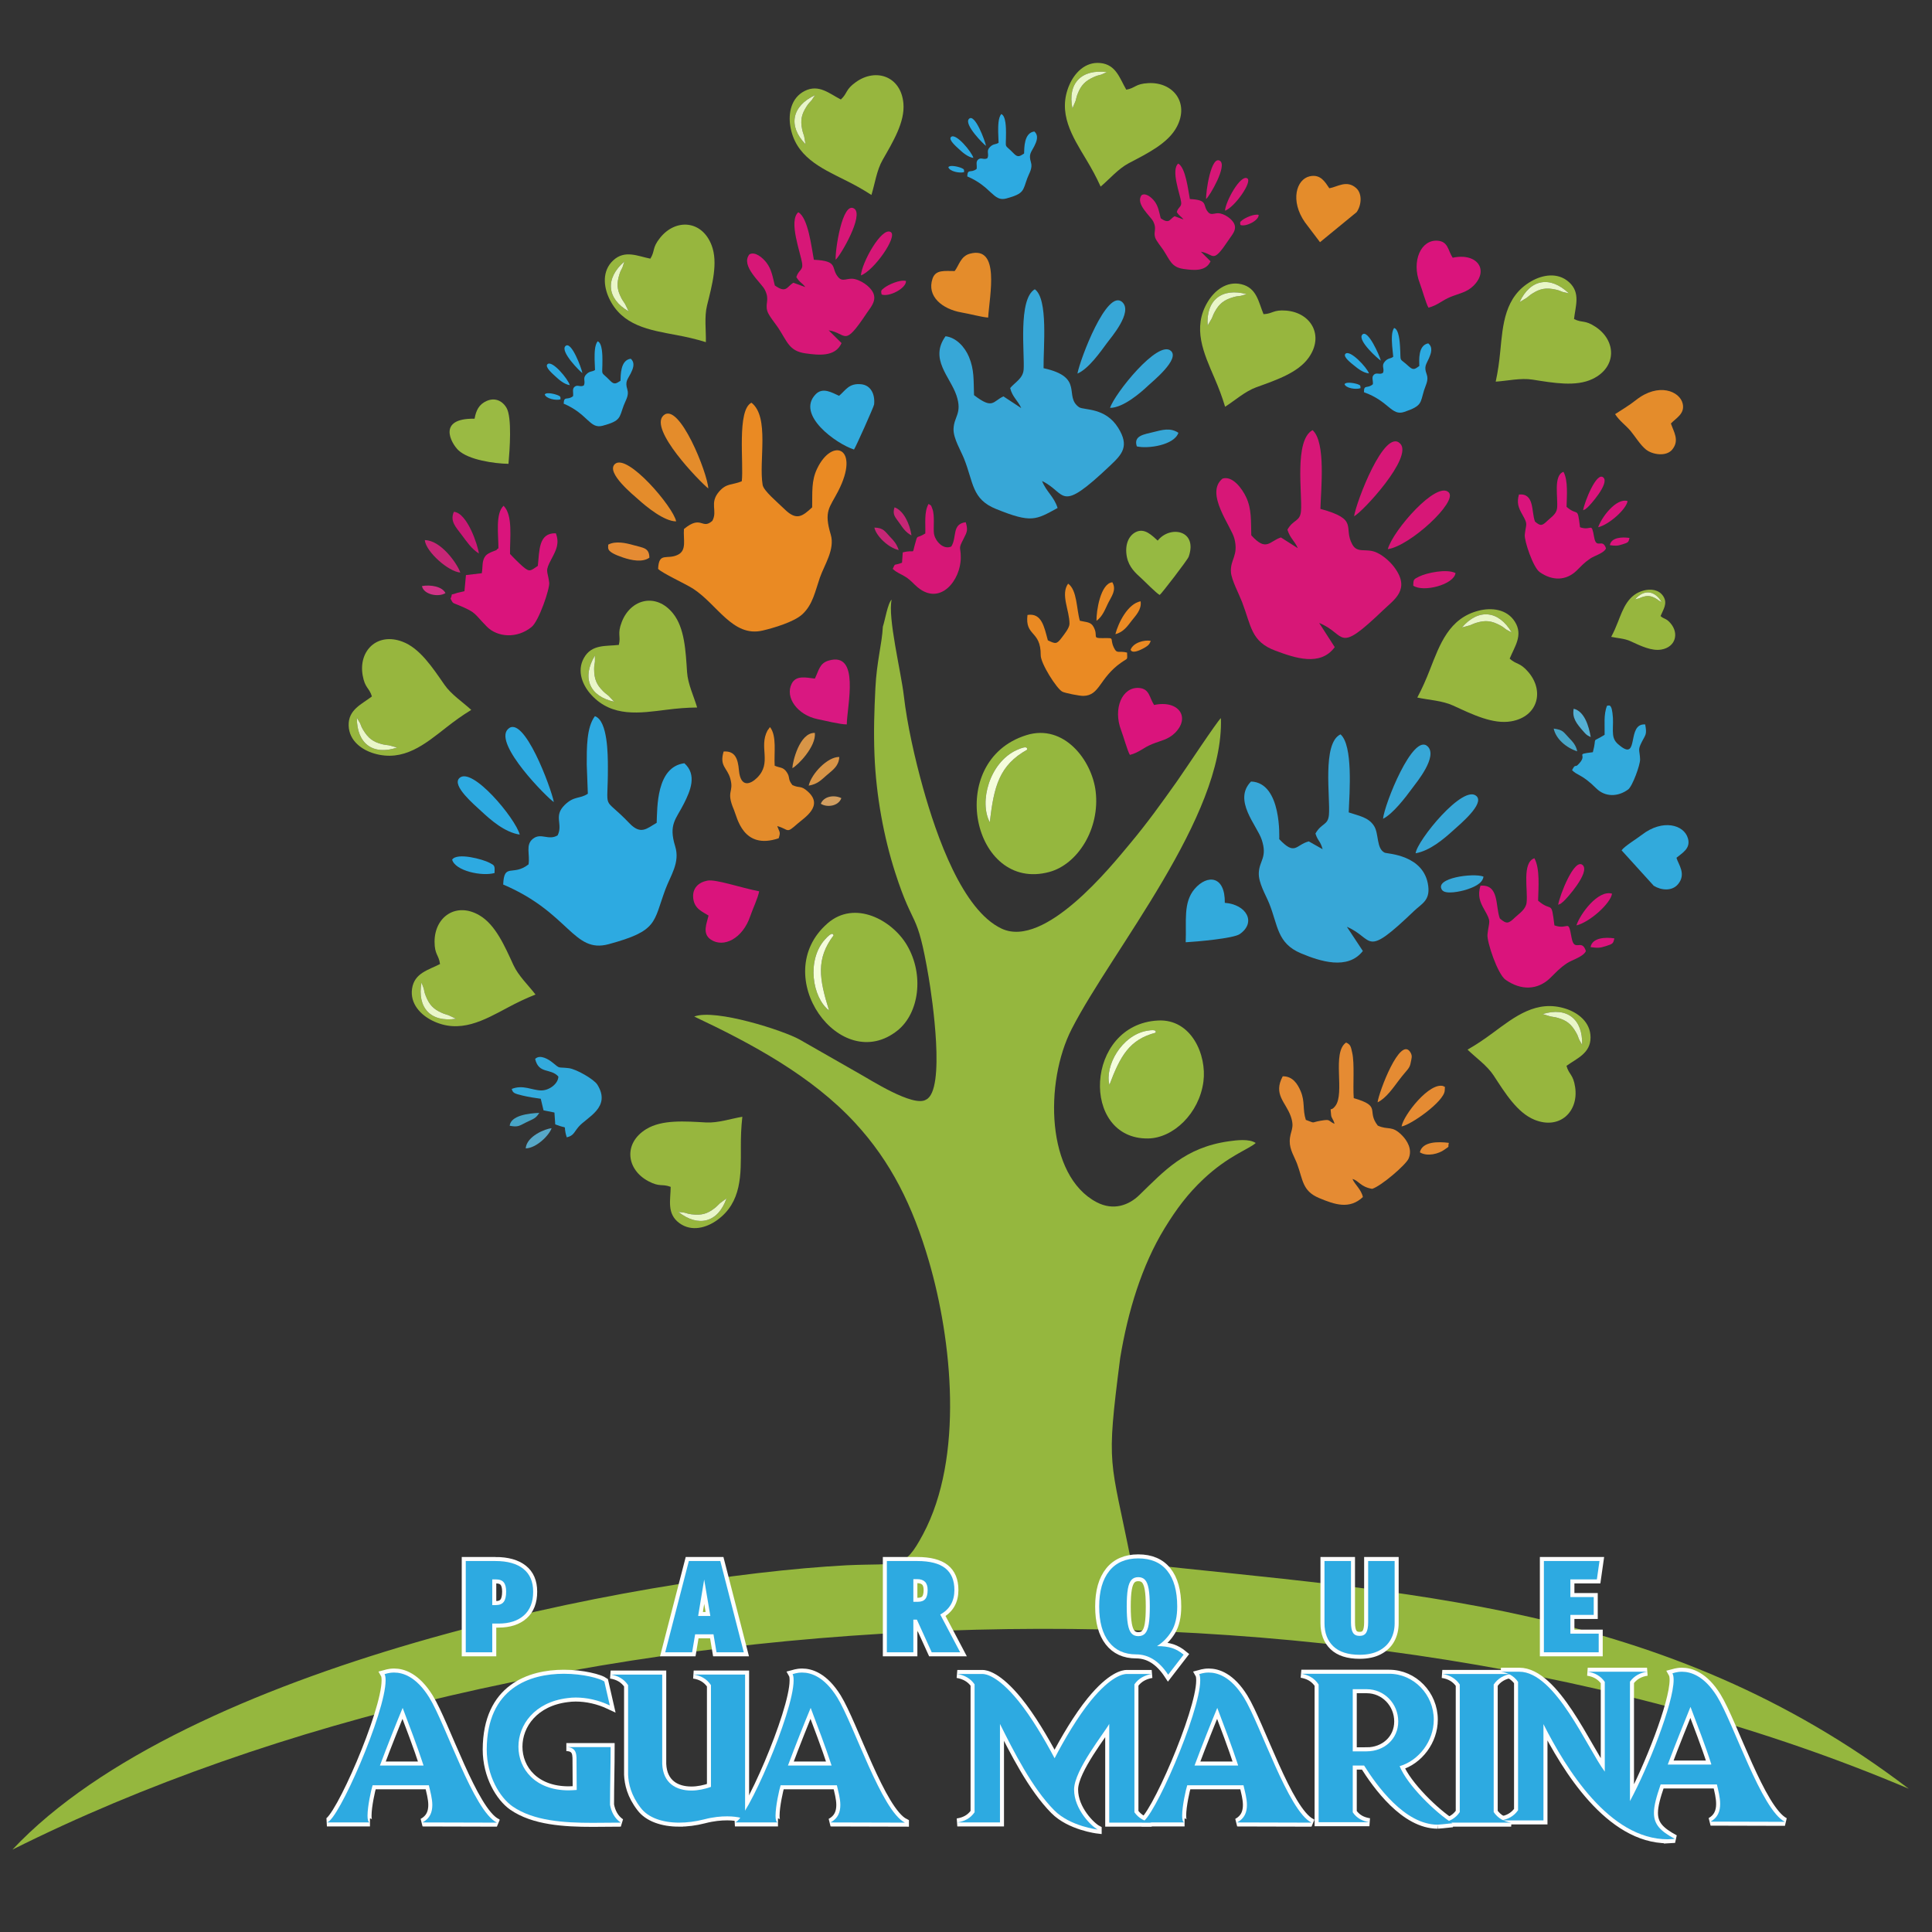 <?xml version="1.0" encoding="UTF-8"?>
<!DOCTYPE svg PUBLIC "-//W3C//DTD SVG 1.1//EN" "http://www.w3.org/Graphics/SVG/1.1/DTD/svg11.dtd">
<!-- Creator: CorelDRAW 2018 (64-Bit) -->
<svg xmlns="http://www.w3.org/2000/svg" xml:space="preserve" width="960px" height="960px" version="1.1" style="shape-rendering:geometricPrecision; text-rendering:geometricPrecision; image-rendering:optimizeQuality; fill-rule:evenodd; clip-rule:evenodd"
viewBox="0 0 960 960"
 xmlns:xlink="http://www.w3.org/1999/xlink">
 <rect x="0" y="0" width="960" height="960" fill="#333333" stroke="none"/>
 <defs>
  <style type="text/css">
   <![CDATA[
    .str0 {stroke:#FEFEFE;stroke-width:4;stroke-miterlimit:2.613}
    .fil23 {fill:none;fill-rule:nonzero}
    .fil1 {fill:#2DAAE1}
    .fil5 {fill:#32AADC}
    .fil12 {fill:#37A7D7}
    .fil20 {fill:#47A5C7}
    .fil18 {fill:#55B0D4}
    .fil19 {fill:#57A8C8}
    .fil0 {fill:#95B73E}
    .fil9 {fill:#96B942}
    .fil16 {fill:#97B63E}
    .fil7 {fill:#9ABA43}
    .fil13 {fill:#C72676}
    .fil14 {fill:#CA1876}
    .fil21 {fill:#D13386}
    .fil22 {fill:#D29E60}
    .fil6 {fill:#D71777}
    .fil15 {fill:#D89547}
    .fil8 {fill:#D91881}
    .fil3 {fill:#DA147C}
    .fil4 {fill:#E48C2B}
    .fil11 {fill:#E58B33}
    .fil17 {fill:#E9F6C8}
    .fil2 {fill:#EA8A23}
    .fil10 {fill:#F4FDDB}
    .fil24 {fill:#2DAAE1;fill-rule:nonzero}
   ]]>
  </style>
 </defs>
 <g id="Layer_x0020_1">
  <g id="_2688899264224">
   <g>
    <path class="fil0" d="M438.689 311.374c-0.446,8.759 -3.044,17.068 -3.715,30.603 -0.563,11.371 -0.911,21.515 -0.438,33.318 0.815,20.279 4.656,40.785 10.269,58.244 9.356,29.11 10.747,17.375 16.626,51.946 1.665,9.787 8.619,56.271 -1.299,60.926 -6.27,4 -28.328,-10.296 -32.913,-12.787l-29.832 -17.042c-7.751,-4.428 -41.981,-15.495 -52.425,-11.471 28.515,13.452 58.444,29.533 80.004,52.924 17.689,19.192 28.58,41.039 36.659,68.812 11.319,38.914 17.547,97.229 -3.027,135.622 -9.525,17.774 -11.318,14.073 -37.922,15.304 -104.627,5.629 -328.341,49.569 -414.488,141.282 260.28,-130.257 660.759,-149.729 942.247,-30.254 -121.653,-92.701 -251.062,-97.303 -386.252,-112.277 -10.556,-53.195 -12.718,-46.126 -5.566,-101.762 3.808,-23.107 10.733,-45.968 22.114,-64.523 5.901,-9.62 11.458,-17.019 19.19,-24.308 12.394,-11.686 22.57,-14.843 26.039,-17.987 -3.242,-2.2 -9.585,-1.387 -13.347,-0.857 -21.84,3.085 -32.107,14.744 -44.563,26.792 -5.066,4.899 -12.688,7.913 -21.146,3.478 -25.107,-13.162 -26.009,-59.503 -12.351,-86.13 20.163,-39.308 75.777,-105.454 74.108,-154.397 -1.511,1.013 -18.304,26.445 -21.949,31.571 -7.845,11.03 -14.417,20.271 -23.48,31.106 -8.763,10.475 -41.995,52.115 -63.588,41.892 -19.389,-9.18 -32.2,-45.57 -39.072,-70.191 -3.936,-14.102 -7.812,-31.107 -9.475,-45.598 -1.333,-11.614 -8.091,-38.85 -6.035,-47.655 -1.899,1.587 -3.351,10.41 -4.373,13.419z"/>
    <path class="fil1" d="M291.547 379.919l0.547 14.477c-3.973,2.7 -6.826,0.936 -11.576,5.661 -5.608,5.577 -0.639,9.379 -3.441,15.037 -4.593,2.727 -8.239,-1.476 -12.24,1.669 -3.873,3.045 -1.404,7.698 -2.208,12.74 -7.804,6.143 -12.158,-1.044 -12.597,10.02 32.941,14.014 34.788,34.417 52.43,29.63 24.57,-6.667 22.038,-10.692 28.168,-27.233 2.556,-6.897 7.363,-13.326 4.867,-21.38 -3.418,-11.022 0.448,-13.465 4.394,-21.344 3.035,-6.059 6.648,-14.145 0.169,-19.946 -14.013,1.8 -13.445,22.191 -13.762,29.605 -4.831,2.742 -7.803,6.208 -13.538,0.219 -14.017,-14.641 -10.584,-4.375 -10.71,-28.227 -0.028,-5.349 0.016,-22.787 -6.449,-24.98 -4.207,5.558 -4.054,15.98 -4.054,24.052zm-16.351 18.616c-1.195,-6.558 -15.069,-44.382 -22.902,-36.146 -7.011,7.37 19.804,34.222 22.902,36.146zm-16.942 16.17c-2.083,-8.008 -23.824,-34.208 -30.037,-28.037 -3.749,3.723 7.279,13.018 10.908,16.394 4.537,4.221 11.596,10.529 19.129,11.643zm-33.585 12.452c1.509,5.574 14.744,8.408 21.074,6.642 0.162,-3.834 0.042,-3.729 -2.573,-5.119 -3.13,-1.665 -16.029,-5.239 -18.501,-1.523z"/>
    <path class="fil1" d="M295.452 178.501l0.202 5.361c-1.471,0.999 -2.527,0.347 -4.286,2.096 -2.077,2.065 -0.237,3.473 -1.274,5.568 -1.701,1.009 -3.051,-0.547 -4.533,0.618 -1.434,1.127 -0.519,2.85 -0.817,4.717 -2.89,2.274 -4.502,-0.387 -4.664,3.71 12.197,5.189 12.881,12.744 19.413,10.971 9.098,-2.468 8.16,-3.959 10.43,-10.083 0.946,-2.554 2.726,-4.935 1.802,-7.917 -1.266,-4.081 0.166,-4.986 1.627,-7.903 1.124,-2.243 2.462,-5.238 0.063,-7.386 -5.189,0.667 -4.978,8.217 -5.096,10.962 -1.789,1.016 -2.889,2.299 -5.013,0.082 -5.19,-5.421 -3.919,-1.62 -3.965,-10.452 -0.011,-1.981 0.005,-8.438 -2.388,-9.249 -1.558,2.057 -1.501,5.917 -1.501,8.905zm-6.055 6.894c-0.442,-2.429 -5.579,-16.434 -8.48,-13.385 -2.596,2.729 7.333,12.672 8.48,13.385zm-6.273 5.987c-0.771,-2.965 -8.821,-12.667 -11.122,-10.382 -1.388,1.379 2.695,4.82 4.039,6.07 1.68,1.564 4.294,3.899 7.083,4.312zm-12.436 4.61c0.559,2.064 5.46,3.114 7.803,2.46 0.06,-1.42 0.016,-1.381 -0.952,-1.896 -1.159,-0.616 -5.935,-1.94 -6.851,-0.564z"/>
    <path class="fil1" d="M495.991 65.583l0.203 5.361c-1.472,0.999 -2.528,0.347 -4.287,2.096 -2.076,2.065 -0.236,3.473 -1.274,5.568 -1.701,1.009 -3.051,-0.547 -4.532,0.618 -1.434,1.127 -0.52,2.85 -0.818,4.717 -2.889,2.274 -4.501,-0.387 -4.664,3.71 12.197,5.189 12.881,12.744 19.413,10.972 9.098,-2.469 8.161,-3.96 10.43,-10.084 0.947,-2.554 2.727,-4.935 1.802,-7.916 -1.265,-4.082 0.166,-4.986 1.627,-7.904 1.124,-2.243 2.462,-5.238 0.063,-7.385 -5.189,0.666 -4.978,8.216 -5.095,10.961 -1.79,1.016 -2.89,2.299 -5.013,0.082 -5.19,-5.421 -3.919,-1.62 -3.966,-10.452 -0.01,-1.981 0.006,-8.438 -2.388,-9.249 -1.558,2.057 -1.501,5.917 -1.501,8.905zm-6.055 6.894c-0.442,-2.429 -5.579,-16.434 -8.479,-13.384 -2.596,2.728 7.332,12.671 8.479,13.384zm-6.273 5.987c-0.771,-2.965 -8.821,-12.667 -11.122,-10.381 -1.387,1.378 2.696,4.82 4.04,6.069 1.679,1.564 4.293,3.899 7.082,4.312zm-12.435 4.61c0.559,2.064 5.459,3.114 7.803,2.46 0.06,-1.42 0.015,-1.381 -0.953,-1.896 -1.159,-0.616 -5.935,-1.94 -6.85,-0.564z"/>
    <path class="fil1" d="M691.759 171.944l0.525 5.338c-1.408,1.086 -2.502,0.498 -4.153,2.351 -1.948,2.186 -0.026,3.48 -0.935,5.634 -1.637,1.111 -3.078,-0.362 -4.487,0.89 -1.364,1.212 -0.347,2.877 -0.532,4.758 -2.747,2.445 -4.517,-0.115 -4.432,3.985 12.488,4.444 13.626,11.944 20.04,9.781 8.932,-3.013 7.906,-4.444 9.802,-10.694 0.791,-2.606 2.424,-5.09 1.322,-8.011 -1.509,-3.998 -0.135,-4.987 1.147,-7.987 0.987,-2.307 2.142,-5.376 -0.382,-7.376 -5.139,0.978 -4.474,8.502 -4.425,11.249 -1.725,1.122 -2.746,2.469 -4.999,0.383 -5.508,-5.098 -4.01,-1.381 -4.589,-10.193 -0.13,-1.977 -0.503,-8.423 -2.941,-9.089 -1.431,2.148 -1.142,5.997 -0.961,8.981zm-5.628 7.245c-0.588,-2.397 -6.561,-16.068 -9.272,-12.848 -2.426,2.88 8.084,12.206 9.272,12.848zm-5.901 6.354c-0.949,-2.913 -9.569,-12.111 -11.728,-9.691 -1.302,1.459 2.981,4.648 4.398,5.815 1.771,1.459 4.521,3.633 7.33,3.876zm-12.135 5.353c0.682,2.026 5.637,2.778 7.937,1.984 -0.026,-1.421 -0.068,-1.379 -1.065,-1.835 -1.194,-0.545 -6.041,-1.578 -6.872,-0.149z"/>
    <path class="fil2" d="M368.588 239.133c-4.7,1.993 -7.583,0.791 -11.326,5.195 -4.906,5.769 -0.546,9.471 -3.308,14.482 -5.24,4.628 -5.294,-3.209 -14.103,4.055 -0.413,5.205 1.529,10.542 -3.002,12.786 -5.447,2.695 -9.448,-1.636 -9.837,7.015 1.945,2.1 13.626,7.457 17.232,9.76 12.194,7.788 19.814,24.356 34.657,20.9 5.336,-1.242 15.681,-4.26 19.823,-8.131 5.173,-4.837 6.291,-11.28 8.657,-18.129 2.173,-6.285 7.607,-14.116 5.414,-21.43 -3.525,-11.756 -0.582,-13.298 3.644,-21.492 11.227,-21.768 -2.848,-27.059 -10.408,-11.293 -2.935,6.119 -2.322,11.668 -2.47,19.25 -4.866,4.504 -7.749,6.717 -13.582,1.043 -3.949,-3.843 -10.524,-9.245 -11.026,-12.2 -2.016,-11.87 3.571,-33.693 -5.549,-40.836 -7.348,3.608 -3.769,30.272 -4.816,39.025z"/>
    <path class="fil3" d="M247.664 272.477c-0.186,0.165 -0.506,0.121 -0.608,0.428 -0.301,0.899 -4.129,1.204 -5.897,3.45 -1.776,2.256 -1.21,5.352 -1.749,8.474l-7.883 0.932 -0.746 8.013c-0.809,0.235 -3.395,0.735 -3.693,0.851 -4.058,1.565 -1.722,-0.543 -3.209,2.86 1.362,2.63 0.868,1.888 4.44,3.413 8.556,3.649 6.892,3.653 13.587,10.463 5.244,5.335 15.048,6.104 22.29,0.136 3.566,-2.939 9.06,-18.994 8.697,-21.991 -0.748,-6.16 -2.334,-5.285 1.124,-11.747 2.535,-4.738 4.006,-7.838 2.179,-12.771 -8.631,-0.266 -8.12,8.476 -8.95,16.203 -3.579,2.348 -3.951,3.347 -7.46,0.315 -1.643,-1.421 -4.543,-4.273 -6.36,-6.25 -0.121,-7.607 1.556,-19.263 -3.209,-23.936 -4.148,3.796 -2.522,14.685 -2.553,21.157z"/>
    <path class="fil4" d="M359.566 373.422c-2.189,7.371 1.753,7.93 3.294,13.396 2.008,7.121 -2.317,5.961 1.833,15.589 1.604,3.717 4.461,20.134 22.237,14.121 1.066,-3.288 0.379,-2.897 -0.723,-6.057 6.069,1.704 4.212,4.03 10.083,-1.181 3.337,-2.961 13.031,-8.731 5.244,-15.869 -3.724,-3.414 -3.977,-1.547 -7.786,-3.313 -2.527,-3.152 -0.951,-3.672 -2.818,-6.423 -1.835,-2.702 -3.38,-2.011 -5.999,-3.224 -0.395,-6.45 1.138,-14.602 -2.264,-19.117 -0.165,0.154 -0.399,0.187 -0.457,0.5l-0.826 1.099c-4.505,8.383 2.339,16.02 -5.154,23.494 -3.293,3.286 -8.258,5.198 -9.058,-3.714 -0.509,-5.689 -1.861,-9.695 -7.606,-9.301z"/>
    <path class="fil5" d="M265.906 526.179c1.844,7.692 7.685,4.425 11.549,8.763 -0.108,3.687 -4.679,6.957 -8.576,6.889 -4.585,-0.079 -8.976,-2.989 -14.603,-0.749 0.57,1.914 0.973,2.253 5.473,3.315 3.027,0.715 5.691,1.12 8.949,1.567l1.378 5.753 5.421 1.093 0.399 5.888c7.403,2.905 3.371,-0.873 5.728,6.445 3.508,-0.864 3.503,-2.486 5.907,-5.281 4.095,-4.762 16.349,-9.584 9.285,-20.913 -1.653,-2.65 -10.432,-7.735 -14.192,-8.185 -5.898,-0.705 -3.973,0.548 -8.118,-2.821 -1.773,-1.441 -6.129,-4.251 -8.6,-1.764z"/>
    <path class="fil6" d="M459.775 265.068c-4.713,2.971 -3.614,-0.083 -5.192,5.542 -1.497,5.342 0.547,2.242 -6.011,3.865l-0.362 5.132c-4.215,1.668 -3.149,-0.141 -4.624,3.059 2.285,2.12 4.054,2.482 6.389,3.987 2.857,1.842 3.562,3.141 5.98,5.158 11.245,9.38 21.409,-3.468 21.45,-14.687 0.022,-5.936 -1.483,-3.846 1.437,-9.507 1.807,-3.504 2.118,-4.267 1.035,-8.14 -7.062,0.946 -4.234,7.329 -7.176,12.074 -4.054,1.842 -8.114,-2.833 -8.628,-6.475 -0.37,-2.616 0.466,-8.999 -0.743,-12.103 -0.937,-2.405 -0.314,-1.428 -1.933,-2.569 -2.288,3.979 -1.447,9.718 -1.622,14.664z"/>
    <path class="fil5" d="M797.33 365.1c-7.037,4.493 -3.561,0.057 -5.845,8.666 -9.997,1.235 -1.45,0.667 -7.646,6.442 -1.077,1.004 -1.108,-0.706 -2.682,2.49 2.727,2.816 4.759,1.84 12.054,9.073 4.391,4.354 10.778,4.217 15.796,0.522 2.157,-1.588 6.03,-12.309 5.943,-14.949 -0.167,-4.964 -1.376,-4.354 0.955,-8.885 1.788,-3.479 2.512,-3.489 1.581,-8.486 -9.307,-0.705 -2.919,18.209 -12.385,10.694 -1.586,-1.26 -3.207,-2.524 -3.575,-5.581 -0.282,-2.324 0.095,-5.796 -0.073,-8.394 -0.507,-7.876 -2.114,-5.848 -2.911,-6.054 -1.795,4.404 -1.096,9.749 -1.212,14.462z"/>
    <path class="fil7" d="M235.814 208.059c-18.904,-0.337 -11.504,12.352 -8.094,15.613 5.136,4.91 18.052,6.695 24.944,6.801 0.58,-6.722 1.854,-23.153 -1.022,-27.899 -2.246,-3.705 -5.959,-5.041 -9.799,-3.354 -3.807,1.671 -5.294,4.679 -6.029,8.839z"/>
    <path class="fil8" d="M404.897 337.191c-4.486,-0.537 -9.364,-1.752 -11.512,2.536 -3.477,6.939 3.032,15.555 12.773,17.587 3.936,0.821 11.379,2.656 14.599,2.646 0.169,-9.369 6.759,-36.384 -9.042,-31.712 -4.509,1.334 -4.767,4.798 -6.818,8.943z"/>
    <path class="fil4" d="M474.364 134.682c-4.955,0.012 -9.433,-0.796 -10.983,3.738 -3.022,8.845 4.844,15.197 14.437,16.848 4.415,0.76 9.631,2.249 13.187,2.541 0.724,-11.233 6.037,-35.782 -9.055,-31.753 -4.653,1.241 -5.464,5.961 -7.586,8.626z"/>
    <path class="fil3" d="M352.078 454.944c-0.867,3.824 -3.333,8.921 1.113,11.922 6.317,4.261 15.821,-0.405 19.616,-11.661 1.229,-3.643 3.777,-8.846 4.417,-12.321 -9.292,-1.791 -21.525,-6.115 -25.757,-5.303 -4.374,0.842 -7.624,3.795 -6.986,8.918 0.642,5.168 4.585,6.499 7.597,8.445z"/>
    <path class="fil4" d="M802.533 205.789c2.431,3.698 5.125,5.251 7.833,8.516 2.001,2.411 4.84,7 7.573,9.13 3.184,2.48 9.994,3.601 12.99,-0.058 3.767,-4.599 0.663,-8.895 -0.663,-12.956 2.685,-2.78 6.992,-4.87 5.864,-9.824 -1.419,-6.234 -12.032,-10.677 -23.239,-1.797 -3.58,2.837 -7.05,4.808 -10.358,6.989z"/>
    <path class="fil3" d="M561.429 375.111c4.743,-1.237 6.476,-3.53 11.115,-5.397 4.3,-1.731 7.927,-2.218 11.22,-5.454 7.933,-7.799 1.93,-16.569 -10.295,-13.962 -2.378,-3.541 -2.169,-8.035 -7.455,-8.455 -8.364,-0.664 -13.104,10.188 -8.93,21.023 1.227,3.187 3.082,10.103 4.345,12.245z"/>
    <path class="fil3" d="M709.797 152.875c4.743,-1.237 6.476,-3.53 11.115,-5.397 4.3,-1.731 7.926,-2.218 11.219,-5.454 7.934,-7.798 1.931,-16.569 -10.294,-13.962 -2.378,-3.541 -2.169,-8.035 -7.455,-8.455 -8.365,-0.664 -13.104,10.188 -8.931,21.024 1.228,3.186 3.082,10.103 4.346,12.244z"/>
    <path class="fil5" d="M589.167 468.21c5.823,-0.328 23.733,-1.911 26.839,-4.058 8.384,-5.8 3.409,-14.72 -7.404,-15.542 0.19,-13.58 -8.747,-14.21 -14.996,-6.917 -5.776,6.743 -4.013,16.078 -4.439,26.517z"/>
    <path class="fil9" d="M576.248 295.637c0.78,-0.473 13.844,-17.379 14.415,-19.029 4.6,-13.269 -9.313,-15.67 -15.407,-7.982 -2.662,-2.326 -6.372,-6.456 -10.824,-4.27 -3.746,1.84 -5.662,6.577 -4.478,12.465 1.018,5.054 4.439,8.067 7.067,10.43 1.606,1.441 7.491,7.509 9.227,8.386z"/>
    <path class="fil5" d="M805.759 422.526l15.973 17.606c3.759,2.333 9.141,2.79 12.108,-0.825 4.173,-5.084 0.127,-9.735 -0.82,-13.076 2.802,-2.388 7.143,-4.533 5.722,-9.606 -1.935,-6.904 -12.616,-9.786 -22.908,-1.819 -2.635,2.041 -8.656,5.673 -10.075,7.72z"/>
    <path class="fil5" d="M416.938 196.675c-3.639,-1.622 -8.112,-4.41 -11.659,-0.745 -9.863,10.197 10.203,24.583 19.068,27.44 0.78,-1.001 9.871,-21.298 9.99,-22.392 0.533,-4.933 -1.539,-9.535 -6.375,-10.038 -6.153,-0.64 -7.692,2.933 -11.024,5.735z"/>
    <path class="fil4" d="M655.904 120.344l18.181 -14.911c2.414,-3.341 2.968,-9.183 -0.25,-12.017 -4.71,-4.151 -9.316,-0.53 -13.3,0.135 -2.077,-3.017 -4.269,-7.165 -9.752,-5.942 -6.635,1.479 -9.833,12.163 -2.351,22.868l7.472 9.867z"/>
    <path class="fil4" d="M335.97 259.067c-1.285,-7.003 -24.39,-34.201 -30.473,-28.453 -4.527,4.278 9.406,15.511 11.648,17.539 4.177,3.78 12.942,10.916 18.825,10.914z"/>
    <path class="fil4" d="M351.936 242.717c-0.239,-7.317 -14.512,-43.464 -22.27,-36.282 -7.35,6.801 17.746,32.599 22.27,36.282z"/>
    <g>
     <path class="fil0" d="M491.841 408.566c-5.429,-9.962 -0.267,-29.652 13.35,-35.878 6.147,-2.81 5.012,-0.325 5.215,-0.178 -13.789,7.695 -16.563,18.128 -18.565,36.056zm18.2 -43.286c-40.931,12.723 -26.811,78.308 11.335,68.003 14.171,-3.828 25.256,-21.505 23.053,-40.033 -1.846,-15.524 -15.797,-33.749 -34.388,-27.97z"/>
     <path class="fil10" d="M491.841 408.566c2.002,-17.928 4.776,-28.361 18.565,-36.056 -0.203,-0.147 0.932,-2.632 -5.215,0.178 -13.617,6.226 -18.779,25.916 -13.35,35.878z"/>
    </g>
    <g>
     <path class="fil0" d="M411.952 502.092c-8.284,-6.389 -11.25,-24.925 -2.074,-35.242 4.143,-4.657 4.11,-2.138 4.335,-2.089 -8.775,11.62 -7.237,21.457 -2.261,37.331zm-0.734 -43.297c-29.812,25.955 6.49,76.054 34.849,53.174 10.537,-8.499 13.319,-27.539 4.571,-42.356 -7.33,-12.415 -25.88,-22.607 -39.42,-10.818z"/>
     <path class="fil10" d="M411.952 502.092c-4.976,-15.874 -6.514,-25.711 2.261,-37.331 -0.225,-0.049 -0.192,-2.568 -4.335,2.089 -9.176,10.317 -6.21,28.853 2.074,35.242z"/>
    </g>
    <g>
     <path class="fil0" d="M551.269 539.052c-2.394,-9.379 6.014,-24.575 18.582,-26.86 5.674,-1.032 4.213,0.785 4.35,0.949 -13.019,3.464 -17.507,11.507 -22.932,25.911zm24.15 -31.966c-36.519,1.915 -38.633,59.115 -4.924,58.613 12.522,-0.185 25.405,-12.472 27.478,-28.255 1.739,-13.225 -5.966,-31.228 -22.554,-30.358z"/>
     <path class="fil10" d="M551.269 539.052c5.425,-14.404 9.913,-22.447 22.932,-25.911 -0.137,-0.164 1.324,-1.981 -4.35,-0.949 -12.568,2.285 -20.976,17.481 -18.582,26.86z"/>
    </g>
    <path class="fil11" d="M302.229 270.626c0.06,1.857 -1.432,3.437 7.352,6.405 4.3,1.452 9.683,2.502 13.096,0.077 -0.063,-4.991 -3.068,-4.845 -7.906,-6.233 -3.736,-1.072 -8.91,-2.217 -12.542,-0.249z"/>
    <path class="fil12" d="M564.873 221.804c5.423,1.309 18.61,-0.581 20.668,-6.752 -3.996,-2.668 -8.086,-1.442 -12.375,-0.368 -4.811,1.206 -10.03,1.778 -8.293,7.12zm-13.284 -19.128c6.582,-0.045 15.238,-7.575 18.851,-11.004 2.174,-2.06 15.923,-13.141 11.406,-17.295 -6.392,-5.875 -28.168,21.476 -30.257,28.299zm-16.214 -17.045c5.585,-2.376 11.506,-10.886 14.708,-15.237 1.933,-2.627 12.906,-15.225 7.612,-20.23 -7.594,-7.18 -21.052,28.47 -22.32,35.467zm-33.424 7.191c1.045,4.438 3.859,6.219 5.496,9.959l-8.837 -5.812c-5.381,2.415 -5.108,6.685 -14.621,-0.621 -0.263,-7.405 0.158,-12.6 -2.507,-18.99 -2.013,-4.823 -6.253,-9.631 -11.654,-10.277 -8.168,11.343 2.342,20.14 5.436,29.434 2.985,8.967 -1.303,10.412 -1.459,16.71 -0.115,4.61 3.611,10.65 5.236,14.718 4.731,11.835 3.791,20.057 15.826,24.939 17.738,7.197 19.796,5.447 30.651,-0.461 -1.815,-5.77 -5.569,-7.99 -7.738,-13.412 12.473,5.935 7.937,16.921 33.93,-7.746 5.798,-5.502 9.66,-9.493 3.893,-18.71 -6.363,-10.165 -16.839,-8.66 -19.377,-10.185 -7.879,-5.443 2.927,-14.915 -17.686,-19.417 -0.146,-10.294 2.413,-34.338 -4.349,-39.224 -8.434,4.919 -4.996,32.058 -5.549,39.894 -0.315,4.445 -4.294,6.329 -6.691,9.201z"/>
    <path class="fil6" d="M702.231 291.002c4.918,3.467 20.209,-0.461 21.014,-6.254 -4.445,-2.215 -14.338,-0.099 -18.02,1.709 -2.892,1.42 -2.899,1.434 -2.994,4.545zm-12.643 -18.139c10.899,-1.454 34.884,-23.57 30.288,-28.193 -5.928,-5.962 -27.66,18.757 -30.288,28.193zm-16.748 -16.323c4.355,-2.251 29.422,-29.381 22.935,-36.096 -7.805,-8.08 -21.889,29.014 -22.935,36.096zm-33.131 6.675c1.501,4.567 3.437,5.265 5.174,9.186l-8.41 -5.35c-5.751,1.872 -7.158,7.288 -14.716,-1.057 -0.214,-7.037 0.247,-12.944 -2.543,-18.921 -2.016,-4.319 -6.795,-10.82 -11.738,-9.263 -8.975,7.295 4.354,23.684 5.904,29.874 2.137,8.541 -2.208,10.262 -1.728,16.694 0.285,3.802 4.056,10.928 5.527,14.762 4.624,12.062 4.402,19.669 16.59,24.194 9.694,3.599 22.279,7.985 29.459,-1.767l-7.741 -12.021c13.854,5.586 8.271,16.192 31.919,-6.481 5.369,-5.149 13.639,-10.184 5.413,-21.196 -1.923,-2.575 -5.146,-5.587 -8.555,-7.213 -5.44,-2.597 -9.709,0.667 -12.353,-4.194 -4.627,-8.509 3.616,-12.332 -15.805,-17.596 0.239,-9.653 2.816,-33.192 -3.907,-39.127 -9.254,5.005 -5.023,32.107 -5.739,40.22 -0.471,5.35 -3.876,4.079 -6.751,9.256z"/>
    <path class="fil6" d="M616.368 111.781c2.619,1.098 9.264,-2.268 9.046,-5.018 -2.273,-0.569 -6.616,1.412 -8.129,2.62 -1.187,0.949 -1.19,0.956 -0.917,2.398zm-7.67 -7.07c4.874,-1.779 13.674,-14.408 11.086,-16.071 -3.338,-2.144 -10.835,11.456 -11.086,16.071zm-9.377 -5.816c1.777,-1.481 10.566,-16.531 6.894,-18.964 -4.418,-2.929 -7.133,15.594 -6.894,18.964zm-14.585 6.445c1.156,1.952 2.119,2.076 3.318,3.706l-4.419 -1.609c-2.459,1.448 -2.556,4.086 -6.887,1.01 -0.815,-3.22 -1.203,-5.989 -3.097,-8.458 -1.369,-1.785 -4.232,-4.294 -6.35,-3.074 -3.394,4.274 4.415,10.469 5.759,13.163 1.853,3.718 0.027,4.953 0.902,7.867 0.518,1.723 2.981,4.623 4.048,6.239 3.358,5.087 4.03,8.615 10.105,9.459 4.833,0.672 11.077,1.412 13.393,-3.811l-4.789 -4.751c6.951,1.164 5.458,6.619 14.046,-6.233 1.95,-2.919 5.248,-6.08 0.338,-10.317 -1.148,-0.99 -2.94,-2.05 -4.676,-2.453 -2.77,-0.642 -4.405,1.296 -6.117,-0.675 -2.998,-3.449 0.41,-6.049 -9.073,-6.499 -0.872,-4.471 -2.079,-15.579 -5.781,-17.629 -3.754,3.247 0.952,15.304 1.448,19.114 0.328,2.513 -1.371,2.274 -2.168,4.951z"/>
    <path class="fil6" d="M438.06 146.312c3.506,1.469 12.404,-3.037 12.111,-6.72 -3.044,-0.761 -8.859,1.892 -10.884,3.509 -1.59,1.27 -1.593,1.279 -1.227,3.211zm-10.27 -9.467c6.525,-2.382 18.308,-19.292 14.843,-21.518 -4.469,-2.871 -14.508,15.339 -14.843,21.518zm-12.556 -7.788c2.38,-1.982 14.148,-22.133 9.231,-25.391 -5.916,-3.922 -9.55,20.88 -9.231,25.391zm-19.528 8.631c1.547,2.613 2.837,2.78 4.443,4.962l-5.917 -2.155c-3.293,1.938 -3.423,5.471 -9.222,1.353 -1.091,-4.312 -1.611,-8.019 -4.147,-11.326 -1.832,-2.39 -5.666,-5.749 -8.502,-4.115 -4.543,5.723 5.912,14.017 7.711,17.624 2.482,4.978 0.036,6.632 1.208,10.534 0.694,2.307 3.991,6.189 5.42,8.353 4.496,6.812 5.396,11.535 13.53,12.666 6.471,0.899 14.832,1.891 17.933,-5.103l-6.413 -6.362c9.308,1.559 7.308,8.862 18.807,-8.346 2.611,-3.907 7.026,-8.14 0.452,-13.812 -1.537,-1.327 -3.935,-2.746 -6.26,-3.285 -3.71,-0.861 -5.898,1.734 -8.191,-0.904 -4.014,-4.619 0.55,-8.1 -12.148,-8.702 -1.167,-5.987 -2.784,-20.859 -7.74,-23.605 -5.026,4.348 1.275,20.491 1.939,25.593 0.438,3.365 -1.835,3.045 -2.903,6.63z"/>
    <path class="fil12" d="M737.131 435.576c-4.928,-1.942 -24.694,0.69 -20.578,6.651 1.67,2.42 9.382,0.673 11.797,-0.086 3.4,-1.07 8.348,-2.93 8.781,-6.565zm-33.719 -11.586c7.158,-1.27 13.936,-7.076 18.604,-11.289 3.603,-3.252 15.555,-13.185 11.721,-17.048 -6.444,-6.494 -29.708,22.167 -30.325,28.337zm-16.194 -17.136c4.902,-2.451 11.07,-10.474 14.604,-15.309 1.86,-2.544 12.826,-15.647 7.553,-20.683 -7.209,-6.884 -21.421,28.579 -22.157,35.992zm-33.583 7.336c1.296,3.99 2.329,3.339 3.567,7.774l-6.88 -3.886c-6.573,1.736 -6.666,7.344 -14.678,-1.109 -0.02,-0.047 1.446,-28.096 -14.01,-28.634 -9.136,9.265 2.934,21.76 5.298,28.886 2.951,8.9 -1.199,10.327 -1.441,16.512 -0.194,4.944 3.344,10.734 5.107,15.045 4.46,10.894 3.824,19.895 15.873,24.937 9.466,3.96 23.216,8.463 30.726,-1.173l-7.943 -12.024c13.83,5.914 8.221,16.221 33.415,-7.892 3.773,-3.611 7.923,-5.125 7.015,-12.349 -1.965,-15.647 -20.463,-16.025 -21.617,-16.573 -4.216,-2.001 -2.837,-9.335 -5.279,-13.239 -2.771,-4.43 -7.622,-5.067 -12.62,-6.787 0.436,-10.29 2.157,-33.308 -4.076,-38.782 -9.286,4.332 -4.987,31.768 -5.761,40.024 -0.496,5.305 -3.652,3.914 -6.696,9.27z"/>
    <path class="fil13" d="M228.731 284.485c-1.587,-4.536 -9.724,-16.085 -17.658,-16.098 0.606,5.857 11.831,15.717 17.658,16.098z"/>
    <path class="fil14" d="M237.953 275.043c-0.428,-3.816 -5.724,-20.222 -12.417,-20.729 -2.109,4.644 1.102,7.774 3.768,11.336 2.845,3.803 4.905,6.953 8.649,9.393z"/>
    <path class="fil15" d="M401.827 390.379c4.554,-0.788 6.156,-2.793 9.136,-5.338 3.091,-2.639 5.829,-4.45 6.076,-8.904 -5.771,-0.15 -13.835,8.256 -15.212,14.242z"/>
    <path class="fil15" d="M393.715 381.687c2.651,-1.285 11.894,-10.743 11.182,-17.519 -7.657,-0.228 -11.079,14.462 -11.182,17.519z"/>
    <g>
     <path class="fil16" d="M209.43 488.213l1.067 2.778c0.418,1.537 0.219,1.686 0.971,3.641 1.781,4.634 3.891,6.767 7.967,8.607 1.529,0.689 1.992,0.708 3.433,1.207l3.729 1.771c-12.55,1.934 -19.436,-5.446 -17.167,-18.004zm56.66 5.968c-3.497,-4.59 -8.47,-9.237 -10.952,-14.627 -4.408,-9.573 -8.92,-20.029 -16.866,-24.713 -11.572,-6.824 -22.347,0.699 -22.34,13.082 0.004,6.561 2.131,6.482 2.707,11.103 -5.679,2.966 -12.733,4.393 -13.888,12.23 -1.118,7.582 4.439,13.078 9.978,15.845 13.722,6.855 25.75,-0.151 37.635,-6.484 4.68,-2.492 8.587,-4.406 13.726,-6.436z"/>
     <path class="fil17" d="M219.435 503.239c-4.076,-1.84 -6.186,-3.973 -7.967,-8.607 -0.752,-1.955 -0.553,-2.104 -0.971,-3.641l-1.067 -2.778c-2.269,12.558 4.617,19.938 17.167,18.004l-3.729 -1.771c-1.441,-0.499 -1.904,-0.518 -3.433,-1.207z"/>
    </g>
    <g>
     <path class="fil16" d="M786.149 519.181l-1.462 -2.592c-0.638,-1.459 -0.463,-1.636 -1.492,-3.46 -2.439,-4.323 -4.839,-6.125 -9.14,-7.35 -1.613,-0.458 -2.074,-0.409 -3.573,-0.692l-3.948 -1.207c12.133,-3.748 20.024,2.546 19.615,15.301zm-56.924 2.379c4.13,4.029 9.729,7.9 12.973,12.869 5.759,8.825 11.752,18.509 20.297,21.982 12.445,5.059 22.005,-3.958 20.187,-16.207 -0.962,-6.49 -3.055,-6.101 -4.3,-10.589 5.184,-3.764 11.954,-6.206 11.951,-14.128 -0.002,-7.664 -6.303,-12.289 -12.187,-14.216 -14.576,-4.776 -25.451,3.913 -36.283,11.916 -4.265,3.149 -7.851,5.613 -12.638,8.373z"/>
     <path class="fil17" d="M774.055 505.779c4.301,1.225 6.701,3.027 9.14,7.35 1.029,1.824 0.854,2.001 1.492,3.46l1.462 2.592c0.409,-12.755 -7.482,-19.049 -19.615,-15.301l3.948 1.207c1.499,0.283 1.96,0.234 3.573,0.692z"/>
    </g>
    <g>
     <path class="fil16" d="M779.582 145.778l-2.904 -0.651c-1.511,-0.504 -1.524,-0.752 -3.568,-1.21 -4.845,-1.085 -7.79,-0.511 -11.58,1.862 -1.421,0.891 -1.693,1.267 -2.907,2.19l-3.541 2.122c5.345,-11.518 15.304,-13.161 24.5,-4.313zm-36.366 43.857c5.759,-0.367 12.383,-1.931 18.245,-1.01 10.411,1.635 21.615,3.673 29.918,-0.345 12.093,-5.851 11.802,-18.99 1.49,-25.845 -5.464,-3.634 -6.578,-1.819 -10.743,-3.901 0.678,-6.371 3.4,-13.033 -2.484,-18.337 -5.692,-5.133 -13.347,-3.552 -18.719,-0.475 -13.311,7.623 -14.144,21.518 -15.458,34.921 -0.519,5.276 -1.092,9.589 -2.249,14.992z"/>
     <path class="fil17" d="M761.53 145.779c3.79,-2.373 6.735,-2.947 11.58,-1.862 2.044,0.458 2.057,0.706 3.568,1.21l2.904 0.651c-9.196,-8.848 -19.155,-7.205 -24.5,4.313l3.541 -2.122c1.214,-0.923 1.486,-1.299 2.907,-2.19z"/>
    </g>
    <g>
     <path class="fil16" d="M619.464 146.155l-2.858 0.83c-1.567,0.287 -1.698,0.076 -3.709,0.66 -4.768,1.384 -7.071,3.307 -9.248,7.214 -0.815,1.465 -0.873,1.926 -1.492,3.319l-2.078 3.567c-0.871,-12.668 7.063,-18.909 19.385,-15.59zm-10.718 55.956c4.868,-3.098 9.918,-7.662 15.497,-9.681 9.91,-3.586 20.709,-7.202 26.046,-14.725 7.774,-10.956 1.185,-22.327 -11.154,-23.362 -6.539,-0.549 -6.639,1.577 -11.292,1.762 -2.477,-5.909 -3.305,-13.058 -11.017,-14.869 -7.461,-1.753 -13.406,3.322 -16.629,8.608 -7.987,13.096 -2.018,25.672 3.292,38.047 2.089,4.874 3.666,8.929 5.257,14.22z"/>
     <path class="fil17" d="M603.649 154.859c2.177,-3.907 4.48,-5.83 9.248,-7.214 2.011,-0.584 2.142,-0.373 3.709,-0.66l2.858 -0.83c-12.322,-3.319 -20.256,2.922 -19.385,15.59l2.078 -3.567c0.619,-1.393 0.677,-1.854 1.492,-3.319z"/>
    </g>
    <g>
     <path class="fil16" d="M550.007 35.834l-2.72 1.207c-1.514,0.494 -1.673,0.303 -3.587,1.152 -4.538,2.012 -6.562,4.228 -8.195,8.391 -0.611,1.561 -0.606,2.026 -1.031,3.489l-1.581 3.814c-2.565,-12.436 4.458,-19.686 17.114,-18.053zm-3.103 56.889c4.408,-3.724 8.799,-8.925 14.057,-11.676 9.338,-4.884 19.553,-9.918 23.831,-18.09 6.232,-11.901 -1.825,-22.284 -14.191,-21.652 -6.554,0.334 -6.368,2.456 -10.954,3.263 -3.248,-5.522 -5.029,-12.495 -12.914,-13.253 -7.629,-0.735 -12.838,5.092 -15.322,10.764 -6.155,14.05 1.449,25.709 8.374,37.26 2.724,4.548 4.832,8.354 7.119,13.384z"/>
     <path class="fil17" d="M535.505 46.584c1.633,-4.163 3.657,-6.379 8.195,-8.391 1.914,-0.849 2.073,-0.658 3.587,-1.152l2.72 -1.207c-12.656,-1.633 -19.679,5.617 -17.114,18.053l1.581 -3.814c0.425,-1.463 0.42,-1.928 1.031,-3.489z"/>
    </g>
    <g>
     <path class="fil16" d="M404.985 47.268l-1.642 2.481c-1.009,1.232 -1.246,1.157 -2.402,2.903 -2.74,4.14 -3.253,7.096 -2.386,11.484 0.325,1.644 0.58,2.033 1.009,3.496l0.722 4.065c-8.858,-9.099 -6.844,-18.99 4.699,-24.429zm28.021 49.606c1.71,-5.511 2.608,-12.258 5.557,-17.408 5.238,-9.144 11.134,-18.887 10.338,-28.076 -1.158,-13.385 -13.538,-17.794 -23.618,-10.602 -5.341,3.81 -4.042,5.498 -7.472,8.648 -5.711,-2.904 -10.966,-7.82 -18.019,-4.213 -6.823,3.489 -8.074,11.205 -7.113,17.321 2.38,15.153 15.066,20.883 27.12,26.886 4.746,2.366 8.572,4.438 13.207,7.444z"/>
     <path class="fil17" d="M398.555 64.136c-0.867,-4.388 -0.354,-7.344 2.386,-11.484 1.156,-1.746 1.393,-1.671 2.402,-2.903l1.642 -2.481c-11.543,5.439 -13.557,15.33 -4.699,24.429l-0.722 -4.065c-0.429,-1.463 -0.684,-1.852 -1.009,-3.496z"/>
    </g>
    <g>
     <path class="fil16" d="M310.236 129.946l-0.902 2.835c-0.634,1.461 -0.883,1.453 -1.518,3.449 -1.505,4.731 -1.191,7.715 0.842,11.699 0.762,1.493 1.112,1.797 1.926,3.087l1.805 3.713c-11.007,-6.332 -11.772,-16.397 -2.153,-24.783zm40.505 40.065c0.139,-5.768 -0.84,-12.504 0.591,-18.263 2.541,-10.227 5.552,-21.21 2.276,-29.833 -4.77,-12.559 -17.884,-13.419 -25.616,-3.747 -4.097,5.125 -2.387,6.393 -4.825,10.36 -6.287,-1.233 -12.686,-4.528 -18.485,0.869 -5.611,5.221 -4.707,12.985 -2.112,18.606 6.429,13.927 20.197,15.973 33.434,18.456 5.211,0.979 9.457,1.927 14.737,3.552z"/>
     <path class="fil17" d="M308.658 147.929c-2.033,-3.984 -2.347,-6.968 -0.842,-11.699 0.635,-1.996 0.884,-1.988 1.518,-3.449l0.902 -2.835c-9.619,8.386 -8.854,18.451 2.153,24.783l-1.805 -3.713c-0.814,-1.29 -1.164,-1.594 -1.926,-3.087z"/>
    </g>
    <g>
     <path class="fil16" d="M177.326 356.698l1.533 2.55c0.679,1.441 0.508,1.622 1.588,3.417 2.557,4.255 5.006,5.99 9.339,7.095 1.625,0.414 2.085,0.351 3.591,0.593l3.979 1.097c-12.024,4.082 -20.086,-1.991 -20.03,-14.752zm56.836 -3.952c-4.239,-3.914 -9.943,-7.628 -13.323,-12.506 -6.001,-8.662 -12.259,-18.177 -20.897,-21.412 -12.58,-4.713 -21.887,4.565 -19.731,16.759 1.141,6.461 3.223,6.014 4.591,10.465 -5.078,3.906 -11.778,6.535 -11.556,14.454 0.214,7.661 6.641,12.11 12.575,13.874 14.703,4.371 25.334,-4.616 35.94,-12.914 4.177,-3.267 7.693,-5.829 12.401,-8.72z"/>
     <path class="fil17" d="M189.786 369.76c-4.333,-1.105 -6.782,-2.84 -9.339,-7.095 -1.08,-1.795 -0.909,-1.976 -1.588,-3.417l-1.533 -2.55c-0.056,12.761 8.006,18.834 20.03,14.752l-3.979 -1.097c-1.506,-0.242 -1.966,-0.179 -3.591,-0.593z"/>
    </g>
    <g>
     <path class="fil16" d="M751.18 314.306l-2.617 -1.417c-1.317,-0.896 -1.263,-1.138 -3.105,-2.135 -4.366,-2.363 -7.356,-2.613 -11.649,-1.36 -1.61,0.469 -1.974,0.757 -3.393,1.315l-3.986 1.078c8.279,-9.629 18.309,-8.498 24.75,2.519zm-46.932 32.302c5.641,1.214 12.442,1.512 17.832,3.994 9.572,4.408 19.799,9.418 28.881,7.812 13.229,-2.338 16.526,-15.06 8.47,-24.464 -4.269,-4.983 -5.834,-3.54 -9.276,-6.677 2.387,-5.946 6.819,-11.615 2.602,-18.321 -4.08,-6.488 -11.876,-7.051 -17.883,-5.552 -14.883,3.711 -19.467,16.855 -24.38,29.394 -1.936,4.936 -3.661,8.93 -6.246,13.814z"/>
     <path class="fil17" d="M733.809 309.394c4.293,-1.253 7.283,-1.003 11.649,1.36 1.842,0.997 1.788,1.239 3.105,2.135l2.617 1.417c-6.441,-11.017 -16.471,-12.148 -24.75,-2.519l3.986 -1.078c1.419,-0.558 1.783,-0.846 3.393,-1.315z"/>
    </g>
    <g>
     <path class="fil16" d="M825.67 299.193l-1.399 -0.756c-0.703,-0.479 -0.674,-0.608 -1.658,-1.141 -2.332,-1.262 -3.929,-1.395 -6.222,-0.726 -0.86,0.251 -1.055,0.404 -1.812,0.702l-2.129 0.576c4.422,-5.143 9.779,-4.539 13.22,1.345zm-25.069 17.255c3.013,0.648 6.646,0.807 9.525,2.133 5.113,2.355 10.575,5.031 15.427,4.173 7.066,-1.249 8.827,-8.044 4.524,-13.067 -2.28,-2.662 -3.116,-1.891 -4.955,-3.567 1.275,-3.176 3.643,-6.204 1.39,-9.786 -2.179,-3.466 -6.344,-3.766 -9.552,-2.966 -7.95,1.982 -10.399,9.003 -13.023,15.701 -1.034,2.637 -1.955,4.77 -3.336,7.379z"/>
     <path class="fil17" d="M816.391 296.57c2.293,-0.669 3.89,-0.536 6.222,0.726 0.984,0.533 0.955,0.662 1.658,1.141l1.399 0.756c-3.441,-5.884 -8.798,-6.488 -13.22,-1.345l2.129 -0.576c0.757,-0.298 0.952,-0.451 1.812,-0.702z"/>
    </g>
    <g>
     <path class="fil16" d="M337.06 602.185l2.954 0.357c1.554,0.351 1.592,0.597 3.671,0.848 4.929,0.597 7.802,-0.269 11.337,-3.009 1.324,-1.027 1.558,-1.428 2.673,-2.468l3.312 -2.465c-4.169,11.994 -13.914,14.623 -23.947,6.737zm31.806 -47.268c-5.693,0.94 -12.128,3.157 -18.053,2.826 -10.521,-0.588 -21.874,-1.497 -29.733,3.329 -11.449,7.03 -9.848,20.073 1.096,25.866 5.8,3.069 6.726,1.153 11.079,2.808 -0.039,6.406 -2.082,13.307 4.302,17.998 6.176,4.539 13.634,2.202 18.673,-1.396 12.483,-8.914 11.925,-22.823 11.895,-36.289 -0.01,-5.302 0.129,-9.651 0.741,-15.142z"/>
     <path class="fil17" d="M355.022 600.381c-3.535,2.74 -6.408,3.606 -11.337,3.009 -2.079,-0.251 -2.117,-0.497 -3.671,-0.848l-2.954 -0.357c10.033,7.886 19.778,5.257 23.947,-6.737l-3.312 2.465c-1.115,1.04 -1.349,1.441 -2.673,2.468z"/>
    </g>
    <g>
     <path class="fil16" d="M295.612 325.743l0.005 2.975c-0.158,1.585 -0.397,1.653 -0.394,3.748 0.009,4.964 1.218,7.71 4.368,10.885 1.182,1.19 1.608,1.373 2.776,2.353l2.851 2.986c-12.413,-2.675 -16.21,-12.028 -9.606,-22.947zm50.792 25.81c-1.626,-5.536 -4.612,-11.653 -5.005,-17.574 -0.699,-10.515 -1.179,-21.894 -6.928,-29.107 -8.371,-10.507 -21.123,-7.328 -25.538,4.24 -2.341,6.13 -0.325,6.817 -1.438,11.339 -6.363,0.742 -13.462,-0.445 -17.34,6.462 -3.752,6.683 -0.524,13.802 3.661,18.364 10.368,11.304 24.106,9.056 37.468,7.385 5.262,-0.656 9.595,-1.048 15.12,-1.109z"/>
     <path class="fil17" d="M299.591 343.351c-3.15,-3.175 -4.359,-5.921 -4.368,-10.885 -0.003,-2.095 0.236,-2.163 0.394,-3.748l-0.005 -2.975c-6.604,10.919 -2.807,20.272 9.606,22.947l-2.851 -2.986c-1.168,-0.98 -1.594,-1.163 -2.776,-2.353z"/>
    </g>
    <path class="fil11" d="M705.517 572.575c3.779,2.353 9.538,0.634 12.111,-1.243 3.208,-2.34 1.568,-0.602 2.293,-3.452 -5.164,-0.653 -13.152,-0.785 -14.404,4.695zm-9.091 -12.838c4.806,-0.834 21.082,-12.395 21.442,-17.771 0.251,-3.759 0.035,-1.005 -0.449,-2.212 -6.931,-2.552 -20.115,14.451 -20.993,19.983zm-11.912 -12.003c4.201,-1.963 7.821,-7.316 10.628,-11.011 4.286,-5.643 5.296,-5.573 5.871,-8.897 0.33,-1.912 0.932,-3.019 -0.146,-4.862 -5.092,-8.706 -15.809,19.96 -16.353,24.77zm-21.386 10.706c-3.555,-1.615 -1.696,-2.442 -6.9,-1.553 -5.233,0.894 -2.213,1.461 -7.37,-0.426 -1.698,-5.226 -0.329,-8.937 -2.533,-14.188 -1.581,-3.769 -4.055,-7.547 -8.946,-7.469 -4.872,9.08 1.534,12.837 3.991,19.882 2.153,6.175 -0.428,7.104 -0.511,12.357 -0.068,4.268 2.385,7.833 3.667,11.277 2.933,7.874 2.507,13.438 10.886,16.96 7.856,3.302 15.146,5.779 21.795,-0.476 -0.782,-3.754 -3.973,-6.178 -5.181,-8.976 3.245,0.86 3.969,3.949 9.812,4.901 4.539,-1.44 16.683,-11.878 18.07,-15.008 2.071,-4.67 -0.804,-9.073 -3.206,-11.518 -5.141,-5.237 -6.809,-2.474 -12.086,-4.892 -5.855,-7.47 2.201,-9.541 -11.952,-13.662 -0.484,-6.515 0.476,-17.02 -0.751,-22.503 -0.689,-3.078 -0.784,-4.101 -3.042,-5.111 -7.254,4.919 -0.411,25.264 -5.398,31.561 -2.686,3.395 -2.413,-0.642 -2.073,4.27 0.13,1.87 1.058,1.956 1.728,4.574z"/>
    <path class="fil18" d="M790.427 366.25c-0.944,-5.516 -3.164,-12.849 -8.475,-14.075 -0.807,4.547 1.256,7.219 5.025,11.495 1.767,2.003 1.801,1.666 3.45,2.58z"/>
    <path class="fil19" d="M261.216 570.633c5.38,-0.137 11.721,-6.576 12.87,-10.036 -2.996,0.233 -12.398,3.927 -12.87,10.036z"/>
    <path class="fil20" d="M253.254 559.376c4.248,0.836 4.814,-0.009 8.133,-1.645 3.868,-1.907 4.774,-1.881 6.567,-4.742 -5.123,0.197 -14.122,1.225 -14.7,6.387z"/>
    <path class="fil20" d="M783.705 373.332c-0.596,-3.081 -2.188,-4.715 -4.196,-6.812 -2.777,-2.901 -2.748,-3.823 -7.486,-4.495 1.076,5.132 6.176,9.504 11.682,11.307z"/>
    <path class="fil13" d="M452.911 266.042c-0.814,-5.702 -3.934,-12.394 -8.434,-13.956 -1.199,3.799 0.492,4.972 2.517,7.908 1.689,2.448 3.075,4.562 5.917,6.048z"/>
    <path class="fil13" d="M446.58 273.312c-1.175,-3.27 -2.327,-4.469 -4.376,-6.621 -2.483,-2.606 -3.131,-4.418 -7.724,-4.541 0.744,3.981 6.857,10.062 12.1,11.162z"/>
    <path class="fil3" d="M745.26 456.386c-2.279,-6.016 -0.174,-17.084 -9.636,-16.279 -1.453,4.938 -0.311,7.956 1.95,11.931 3.673,6.452 2.303,5.26 1.546,12.309 -0.377,3.522 5.004,19.704 8.989,22.498 7.656,5.366 15.874,5.22 22.184,-0.88 3.098,-2.996 4.522,-4.787 8.371,-7.368 2.401,-1.61 8.265,-3.238 9.355,-6.055 -2.106,-6.489 -5.75,0.913 -7.094,-6.543 -1.804,-10.002 -1.345,-3.644 -8.541,-6.172 -1.653,-13.212 -1.07,-6.156 -8.114,-12.293 0.132,-6.247 1.043,-15.862 -1.85,-21.072 -6.279,2.161 -3.149,15.727 -3.859,21.979 -0.393,3.456 -3.562,5.344 -5.593,7.283 -3.282,3.138 -4.214,3.714 -7.708,0.662zm38.051 3.446c6.643,-1.605 16.995,-10.931 17.699,-15.774 -6.963,-2.038 -15.843,10.085 -17.699,15.774zm-9.059 -10.232c1.922,-0.989 0.487,0.095 2.521,-1.594 1.625,-1.349 13.326,-14.445 9.739,-18.059 -4.133,-4.164 -11.64,15.203 -12.26,19.653zm16.094 21.014c3.359,0.475 4.56,0.491 7.583,-0.493 3.439,-1.119 3.648,-1.151 4.241,-3.853 -4.416,-0.66 -10.986,-0.391 -11.824,4.346z"/>
    <path class="fil3" d="M762.719 259.144c-1.88,-4.966 -0.143,-14.101 -7.952,-13.436 -1.199,4.076 -0.257,6.566 1.61,9.847 3.03,5.325 1.9,4.34 1.275,10.159 -0.311,2.906 4.13,16.261 7.42,18.568 6.318,4.428 13.101,4.308 18.308,-0.726 2.557,-2.473 3.732,-3.951 6.909,-6.081 1.982,-1.329 6.821,-2.673 7.721,-4.998 -1.738,-5.355 -4.745,0.754 -5.855,-5.4 -1.489,-8.255 -1.11,-3.007 -7.049,-5.094 -1.364,-10.904 -0.883,-5.08 -6.696,-10.146 0.108,-5.156 0.86,-13.091 -1.528,-17.391 -5.182,1.783 -2.599,12.98 -3.185,18.14 -0.324,2.852 -2.939,4.411 -4.615,6.011 -2.71,2.59 -3.479,3.065 -6.363,0.547zm31.405 2.843c5.483,-1.325 14.027,-9.021 14.608,-13.019 -5.747,-1.681 -13.076,8.324 -14.608,13.019zm-7.477 -8.445c1.587,-0.816 0.403,0.079 2.082,-1.316 1.34,-1.113 10.997,-11.921 8.037,-14.903 -3.411,-3.438 -9.606,12.547 -10.119,16.219zm13.284 17.344c2.771,0.392 3.763,0.405 6.257,-0.407 2.839,-0.923 3.011,-0.95 3.501,-3.179 -3.644,-0.546 -9.067,-0.324 -9.758,3.586z"/>
    <path class="fil2" d="M561.799 322.817c0.03,0.017 0.258,2.608 6.303,-0.621 3.022,-1.615 3.068,-2.345 3.715,-3.756 -3.267,-0.623 -8.712,0.909 -10.018,4.377zm-7.572 -7.716c3.914,-0.893 6.062,-4.032 8.068,-6.641 1.946,-2.531 5.075,-5.512 4.469,-9.679 -6.393,1.218 -11.06,10.639 -12.537,16.32zm-9.393 -6.591c3.091,-2.27 4.235,-5.672 5.817,-8.891 1.549,-3.153 4.297,-6.449 2.071,-10.285 -5.824,0.548 -8,14.164 -7.888,19.176zm-24.166 9.666c-1.818,-6.68 -3.042,-13.744 -10.114,-12.61 -1.337,10.792 6.666,7.513 6.572,19.991 -0.033,4.15 7.941,16.639 10.708,18.119 1.361,0.727 8.615,2.147 10.466,2.111 8.292,-0.159 7.815,-8.828 18.844,-16.564 3.454,-2.422 2.98,-1 2.897,-4.95 -4.185,-1.099 -4.954,0.938 -6.585,-2.52 -2.287,-4.852 1.082,-4.762 -5.644,-4.672 -5.426,0.073 -1.929,-0.877 -4.384,-5.515 -1.416,-2.673 -3.629,-2.316 -6.848,-3.12 -1.719,-5.749 -1.301,-15.245 -5.839,-18.424 -3.871,5.401 0.756,13.38 0.682,19.988 -0.023,2.052 -2.681,5.273 -3.871,6.866 -2.502,3.347 -3.093,3.107 -6.884,1.3z"/>
    <path class="fil21" d="M221.348 294.707c-1.663,-3.349 -7.469,-4.236 -11.674,-3.506 0.729,4.195 8.133,5.732 11.674,3.506z"/>
    <path class="fil22" d="M407.855 399.37c2.866,1.947 8.731,1.351 10.209,-2.779 -3.405,-1.718 -8.666,-1.061 -10.209,2.779z"/>
    <path class="fil3" d="M200.142 372.51c0,0 0,0 0,0z"/>
   </g>
   <g>
    <g>
     <path class="fil23 str0" d="M246.903 905.656c-11.605,-5.752 -25.431,-48.944 -33.605,-62.165 -6.459,-10.394 -13.119,-12.413 -17.459,-12.413 -2.624,0 -4.339,0.707 -4.743,0.808 0.404,0.706 0.505,1.816 0.505,3.128 0,15.844 -23.615,69.936 -29.166,70.542l21.395 0c-0.908,0 -1.211,-1.413 -1.211,-3.331 0,-4.743 1.816,-12.917 2.523,-15.137l27.954 0c0.706,3.128 1.715,6.559 1.715,9.789 0,3.532 -1.11,6.66 -4.844,8.679l36.936 0.1zm-36.431 -28.357l-21.697 0c3.835,-10.294 8.477,-21.899 11.303,-28.661 3.532,9.385 7.265,19.073 10.394,28.661z"/>
    </g>
    <g>
     <path id="1" class="fil23 str0" d="M294.435 905.757l14.028 -0.101c-3.129,-2.119 -4.743,-5.449 -5.349,-8.88 0,-9.587 0.303,-19.074 0.303,-28.661l-22 0c5.55,0 4.844,4.743 5.046,5.147l0.101 16.147c-1.413,0.101 -2.725,0.201 -4.037,0.201 -16.55,0 -24.926,-10.596 -24.926,-21.697 0,-10.899 8.073,-22.101 24.22,-24.119 1.413,-0.202 2.825,-0.303 4.238,-0.303 5.349,0 11.202,1.211 16.954,3.936l-2.724 -11.908c-2.119,-1.514 -10.496,-3.835 -20.083,-3.835 -16.954,0 -38.248,7.064 -38.349,37.642 0,13.018 6.459,23.817 12.817,28.257 10.495,7.266 25.633,8.174 39.761,8.174z"/>
    </g>
    <g>
     <path id="2" class="fil23 str0" d="M337.426 905.656c3.936,0 8.074,-0.504 12.413,-1.614 4.643,-1.211 8.376,-1.514 11.505,-1.514 5.853,0 8.881,1.413 8.881,1.413l0 -71.853 -25.532 0c3.532,0.504 6.458,2.119 8.578,5.247l0 50.56c-3.129,1.11 -6.56,1.816 -9.689,1.816 -7.568,0 -14.128,-3.633 -14.532,-13.22l0 -44.403 -25.633 0c3.532,0.504 6.56,2.119 8.679,5.247l0 44.505c0.202,4.44 1.413,10.193 6.257,16.449 3.633,4.845 10.697,7.367 19.073,7.367z"/>
    </g>
    <g>
     <path id="3" class="fil23 str0" d="M449.647 905.656c-11.606,-5.752 -25.431,-48.944 -33.606,-62.165 -6.459,-10.394 -13.119,-12.413 -17.458,-12.413 -2.624,0 -4.34,0.707 -4.743,0.808 0.403,0.706 0.504,1.816 0.504,3.128 0,15.844 -23.615,69.936 -29.165,70.542l21.394 0c-0.908,0 -1.21,-1.413 -1.21,-3.331 0,-4.743 1.816,-12.917 2.522,-15.137l27.954 0c0.707,3.128 1.716,6.559 1.716,9.789 0,3.532 -1.11,6.66 -4.844,8.679l36.936 0.1zm-36.431 -28.357l-21.698 0c3.835,-10.294 8.477,-21.899 11.303,-28.661 3.532,9.385 7.266,19.073 10.395,28.661z"/>
    </g>
    <g>
     <path id="4" class="fil23 str0" d="M545.418 909.087c-3.128,-1.614 -11.706,-10.091 -11.706,-19.779l0 -0.303c0.201,-9.587 14.935,-27.853 17.458,-32.394l0 49.045 21.092 0c-3.431,-0.605 -6.459,-2.119 -8.578,-5.147l0 -63.577c2.119,-3.028 5.147,-4.542 8.578,-5.147l-12.413 0c-1.514,0 -7.669,0.807 -17.862,13.321 -6.459,7.972 -12.918,18.871 -17.963,28.56 -5.147,-9.689 -11.606,-20.588 -18.065,-28.56 -10.192,-12.514 -16.248,-13.321 -17.761,-13.321l-12.514 0c3.532,0.605 6.459,2.119 8.578,5.147l0 63.577c-2.119,3.028 -5.046,4.542 -8.578,5.047l21.193 0 0 -48.945c6.862,13.724 15.944,31.788 26.945,42.889 7.871,7.973 21.596,9.587 21.596,9.587z"/>
    </g>
    <g>
     <path id="5" class="fil23 str0" d="M651.684 905.656c-11.606,-5.752 -25.431,-48.944 -33.605,-62.165 -6.459,-10.394 -13.12,-12.413 -17.459,-12.413 -2.624,0 -4.339,0.707 -4.743,0.808 0.404,0.706 0.504,1.816 0.504,3.128 0,15.844 -23.614,69.936 -29.165,70.542l21.395 0c-0.908,0 -1.211,-1.413 -1.211,-3.331 0,-4.743 1.816,-12.917 2.523,-15.137l27.954 0c0.706,3.128 1.715,6.559 1.715,9.789 0,3.532 -1.11,6.66 -4.844,8.679l36.936 0.1zm-36.431 -28.357l-21.697 0c3.835,-10.294 8.477,-21.899 11.303,-28.661 3.532,9.385 7.265,19.073 10.394,28.661z"/>
    </g>
    <g>
     <path id="6" class="fil23 str0" d="M714.354 906.666l2.523 -0.202 4.844 -0.505c-8.376,-5.248 -22.505,-18.972 -26.238,-28.358 9.587,-2.825 16.954,-12.513 16.954,-23.11 0,-12.514 -9.991,-22.807 -22.202,-22.807l-43.597 0c3.533,0.605 6.459,2.119 8.578,5.349l0 68.422 25.23 0c-3.33,-0.505 -6.257,-1.918 -8.276,-4.946l0 -23.21 5.652 0c6.156,9.789 20.083,29.367 36.532,29.367zm-35.22 -36.432l-6.964 0 0 -30.88 6.964 0c8.679,0 15.642,7.165 15.642,16.046 0,8.779 -7.064,14.834 -15.642,14.834z"/>
    </g>
    <g>
     <path id="7" class="fil23 str0" d="M750.886 905.656c-3.532,-0.504 -6.559,-2.119 -8.679,-5.247l0 -63.376c2.12,-3.129 5.147,-4.744 8.679,-5.248l-34.211 0c3.532,0.504 6.56,2.119 8.679,5.248l0 63.376c-2.119,3.128 -5.147,4.743 -8.679,5.247l34.211 0z"/>
    </g>
    <g>
     <path id="8" class="fil23 str0" d="M828.694 913.932l3.532 -0.202c-7.367,-3.936 -10.395,-7.266 -10.395,-12.918 0,-3.532 1.211,-7.972 3.331,-14.128l27.954 0c0.706,3.027 1.614,6.459 1.614,9.688 0,3.532 -1.11,6.762 -4.743,8.78l36.936 0.101c-11.706,-5.854 -25.532,-49.046 -33.706,-62.266 -6.358,-10.294 -13.119,-12.312 -17.459,-12.312 -2.624,0 -4.339,0.706 -4.743,0.807 0.404,0.706 0.605,1.817 0.605,3.229 0,11.606 -12.715,43.597 -21.697,60.248l0 -59.339c2.119,-2.927 5.046,-4.441 8.477,-4.945l-29.468 0c3.432,0.504 6.358,2.018 8.477,5.045l0 44.606c-8.578,-11.404 -24.523,-49.651 -42.486,-49.651l-9.083 0c3.432,0.504 6.358,2.018 8.477,5.045l0 63.78c-2.119,3.028 -5.045,4.542 -8.477,5.046l21.092 0 0 -47.834c11.202,22.201 32.697,57.22 61.762,57.22zm21.697 -37.138l-21.697 0c3.835,-10.293 8.578,-21.899 11.303,-28.66 3.532,9.486 7.367,19.073 10.394,28.66z"/>
    </g>
    <path id="9" class="fil24" d="M246.903 905.656c-11.605,-5.752 -25.431,-48.944 -33.605,-62.165 -6.459,-10.394 -13.119,-12.413 -17.459,-12.413 -2.624,0 -4.339,0.707 -4.743,0.808 0.404,0.706 0.505,1.816 0.505,3.128 0,15.844 -23.615,69.936 -29.166,70.542l21.395 0c-0.908,0 -1.211,-1.413 -1.211,-3.331 0,-4.743 1.816,-12.917 2.523,-15.137l27.954 0c0.706,3.128 1.715,6.559 1.715,9.789 0,3.532 -1.11,6.66 -4.844,8.679l36.936 0.1zm-36.431 -28.357l-21.697 0c3.835,-10.294 8.477,-21.899 11.303,-28.661 3.532,9.385 7.265,19.073 10.394,28.661z"/>
    <path id="10" class="fil24" d="M294.435 905.757l14.028 -0.101c-3.129,-2.119 -4.743,-5.449 -5.349,-8.88 0,-9.587 0.303,-19.074 0.303,-28.661l-22 0c5.55,0 4.844,4.743 5.046,5.147l0.101 16.147c-1.413,0.101 -2.725,0.201 -4.037,0.201 -16.55,0 -24.926,-10.596 -24.926,-21.697 0,-10.899 8.073,-22.101 24.22,-24.119 1.413,-0.202 2.825,-0.303 4.238,-0.303 5.349,0 11.202,1.211 16.954,3.936l-2.724 -11.908c-2.119,-1.514 -10.496,-3.835 -20.083,-3.835 -16.954,0 -38.248,7.064 -38.349,37.642 0,13.018 6.459,23.817 12.817,28.257 10.495,7.266 25.633,8.174 39.761,8.174z"/>
    <path id="11" class="fil24" d="M337.426 905.656c3.936,0 8.074,-0.504 12.413,-1.614 4.643,-1.211 8.376,-1.514 11.505,-1.514 5.853,0 8.881,1.413 8.881,1.413l0 -71.853 -25.532 0c3.532,0.504 6.458,2.119 8.578,5.247l0 50.56c-3.129,1.11 -6.56,1.816 -9.689,1.816 -7.568,0 -14.128,-3.633 -14.532,-13.22l0 -44.403 -25.633 0c3.532,0.504 6.56,2.119 8.679,5.247l0 44.505c0.202,4.44 1.413,10.193 6.257,16.449 3.633,4.845 10.697,7.367 19.073,7.367z"/>
    <path id="12" class="fil24" d="M449.647 905.656c-11.606,-5.752 -25.431,-48.944 -33.606,-62.165 -6.459,-10.394 -13.119,-12.413 -17.458,-12.413 -2.624,0 -4.34,0.707 -4.743,0.808 0.403,0.706 0.504,1.816 0.504,3.128 0,15.844 -23.615,69.936 -29.165,70.542l21.394 0c-0.908,0 -1.21,-1.413 -1.21,-3.331 0,-4.743 1.816,-12.917 2.522,-15.137l27.954 0c0.707,3.128 1.716,6.559 1.716,9.789 0,3.532 -1.11,6.66 -4.844,8.679l36.936 0.1zm-36.431 -28.357l-21.698 0c3.835,-10.294 8.477,-21.899 11.303,-28.661 3.532,9.385 7.266,19.073 10.395,28.661z"/>
    <path id="13" class="fil24" d="M545.418 909.087c-3.128,-1.614 -11.706,-10.091 -11.706,-19.779l0 -0.303c0.201,-9.587 14.935,-27.853 17.458,-32.394l0 49.045 21.092 0c-3.431,-0.605 -6.459,-2.119 -8.578,-5.147l0 -63.577c2.119,-3.028 5.147,-4.542 8.578,-5.147l-12.413 0c-1.514,0 -7.669,0.807 -17.862,13.321 -6.459,7.972 -12.918,18.871 -17.963,28.56 -5.147,-9.689 -11.606,-20.588 -18.065,-28.56 -10.192,-12.514 -16.248,-13.321 -17.761,-13.321l-12.514 0c3.532,0.605 6.459,2.119 8.578,5.147l0 63.577c-2.119,3.028 -5.046,4.542 -8.578,5.047l21.193 0 0 -48.945c6.862,13.724 15.944,31.788 26.945,42.889 7.871,7.973 21.596,9.587 21.596,9.587z"/>
    <path id="14" class="fil24" d="M651.684 905.656c-11.606,-5.752 -25.431,-48.944 -33.605,-62.165 -6.459,-10.394 -13.12,-12.413 -17.459,-12.413 -2.624,0 -4.339,0.707 -4.743,0.808 0.404,0.706 0.504,1.816 0.504,3.128 0,15.844 -23.614,69.936 -29.165,70.542l21.395 0c-0.908,0 -1.211,-1.413 -1.211,-3.331 0,-4.743 1.816,-12.917 2.523,-15.137l27.954 0c0.706,3.128 1.715,6.559 1.715,9.789 0,3.532 -1.11,6.66 -4.844,8.679l36.936 0.1zm-36.431 -28.357l-21.697 0c3.835,-10.294 8.477,-21.899 11.303,-28.661 3.532,9.385 7.265,19.073 10.394,28.661z"/>
    <path id="15" class="fil24" d="M714.354 906.666l2.523 -0.202 4.844 -0.505c-8.376,-5.248 -22.505,-18.972 -26.238,-28.358 9.587,-2.825 16.954,-12.513 16.954,-23.11 0,-12.514 -9.991,-22.807 -22.202,-22.807l-43.597 0c3.533,0.605 6.459,2.119 8.578,5.349l0 68.422 25.23 0c-3.33,-0.505 -6.257,-1.918 -8.276,-4.946l0 -23.21 5.652 0c6.156,9.789 20.083,29.367 36.532,29.367zm-35.22 -36.432l-6.964 0 0 -30.88 6.964 0c8.679,0 15.642,7.165 15.642,16.046 0,8.779 -7.064,14.834 -15.642,14.834z"/>
    <path id="16" class="fil24" d="M750.886 905.656c-3.532,-0.504 -6.559,-2.119 -8.679,-5.247l0 -63.376c2.12,-3.129 5.147,-4.744 8.679,-5.248l-34.211 0c3.532,0.504 6.56,2.119 8.679,5.248l0 63.376c-2.119,3.128 -5.147,4.743 -8.679,5.247l34.211 0z"/>
    <path id="17" class="fil24" d="M828.694 913.932l3.532 -0.202c-7.367,-3.936 -10.395,-7.266 -10.395,-12.918 0,-3.532 1.211,-7.972 3.331,-14.128l27.954 0c0.706,3.027 1.614,6.459 1.614,9.688 0,3.532 -1.11,6.762 -4.743,8.78l36.936 0.101c-11.706,-5.854 -25.532,-49.046 -33.706,-62.266 -6.358,-10.294 -13.119,-12.312 -17.459,-12.312 -2.624,0 -4.339,0.706 -4.743,0.807 0.404,0.706 0.605,1.817 0.605,3.229 0,11.606 -12.715,43.597 -21.697,60.248l0 -59.339c2.119,-2.927 5.046,-4.441 8.477,-4.945l-29.468 0c3.432,0.504 6.358,2.018 8.477,5.045l0 44.606c-8.578,-11.404 -24.523,-49.651 -42.486,-49.651l-9.083 0c3.432,0.504 6.358,2.018 8.477,5.045l0 63.78c-2.119,3.028 -5.045,4.542 -8.477,5.046l21.092 0 0 -47.834c11.202,22.201 32.697,57.22 61.762,57.22zm21.697 -37.138l-21.697 0c3.835,-10.293 8.578,-21.899 11.303,-28.66 3.532,9.486 7.367,19.073 10.394,28.66z"/>
    <g>
     <path class="fil23 str0" d="M246.161 775.663c5.994,0 10.62,1.292 13.878,3.877 3.258,2.584 4.887,6.374 4.887,11.37 0,5.125 -1.531,9.046 -4.593,11.761 -3.063,2.715 -7.265,4.072 -12.608,4.072l-3.128 0 0 14.27 -13.162 0 0 -45.35 14.726 0zm0.195 21.893c1.825,0 3.139,-0.532 3.942,-1.597 0.804,-1.064 1.206,-2.769 1.206,-5.114 0,-2.042 -0.391,-3.563 -1.173,-4.562 -0.782,-0.999 -2.129,-1.498 -4.04,-1.498l-1.694 0 0 12.771 1.759 0z"/>
    </g>
    <g>
     <path id="1" class="fil23 str0" d="M356.028 821.013l-1.499 -8.927 -9.122 0 -1.499 8.927 -13.357 0 11.728 -45.35 15.638 0 11.664 45.35 -13.553 0zm-9.123 -18.049l6.06 0 -3.062 -18.114 -2.998 18.114z"/>
    </g>
    <g>
     <path id="2" class="fil23 str0" d="M455.599 804.788l-1.759 0 0 16.225 -13.162 0 0 -45.35 15.117 0c6.255,0 10.892,1.194 13.911,3.583 3.019,2.389 4.528,5.995 4.528,10.817 0,5.56 -2.345,9.621 -7.036,12.184l9.903 18.766 -14.139 0 -7.363 -16.225zm-1.759 -8.861l2.215 0c1.695,0 2.932,-0.467 3.714,-1.401 0.782,-0.934 1.173,-2.422 1.173,-4.463 0,-1.868 -0.445,-3.236 -1.336,-4.105 -0.89,-0.869 -2.204,-1.304 -3.942,-1.304l-1.824 0 0 11.273z"/>
    </g>
    <g>
     <path id="3" class="fil23 str0" d="M574.914 817.95c3.041,0 5.549,0.326 7.526,0.978 1.976,0.651 3.877,1.737 5.701,3.258l-7.688 9.969c-4.431,-6.733 -9.731,-10.1 -15.899,-10.1 -5.821,0 -10.338,-2.063 -13.553,-6.19 -3.214,-4.126 -4.822,-9.991 -4.822,-17.592 0,-7.602 1.673,-13.488 5.017,-17.658 3.345,-4.17 8.145,-6.256 14.4,-6.256 6.299,0 11.099,2.053 14.4,6.158 3.302,4.105 4.952,10.023 4.952,17.756 0,5.082 -0.934,9.165 -2.801,12.249 -1.868,3.084 -4.279,5.56 -7.233,7.428zm-15.051 -19.677c0,3.692 0.184,6.602 0.553,8.731 0.37,2.128 0.967,3.659 1.792,4.593 0.826,0.935 1.955,1.401 3.388,1.401 1.477,0 2.628,-0.466 3.454,-1.401 0.825,-0.934 1.411,-2.454 1.759,-4.561 0.348,-2.107 0.521,-5.028 0.521,-8.763 0,-3.693 -0.184,-6.592 -0.554,-8.699 -0.369,-2.107 -0.966,-3.616 -1.792,-4.529 -0.825,-0.912 -1.954,-1.368 -3.388,-1.368 -1.433,0 -2.562,0.456 -3.388,1.368 -0.825,0.913 -1.422,2.422 -1.792,4.529 -0.369,2.107 -0.553,5.006 -0.553,8.699z"/>
    </g>
    <g>
     <path id="4" class="fil23 str0" d="M692.991 806.548c0,2.997 -0.641,5.679 -1.922,8.047 -1.282,2.367 -3.226,4.235 -5.832,5.603 -2.606,1.368 -5.821,2.053 -9.643,2.053 -5.778,0 -10.133,-1.401 -13.065,-4.203 -2.932,-2.802 -4.398,-6.635 -4.398,-11.5l0 -30.885 13.162 0 0 30.494c0,2.346 0.326,4.05 0.978,5.115 0.651,1.064 1.759,1.596 3.323,1.596 1.52,0 2.606,-0.532 3.258,-1.596 0.651,-1.065 0.977,-2.769 0.977,-5.115l0 -30.494 13.162 0 0 30.885z"/>
    </g>
    <g>
     <polygon id="5" class="fil23 str0" points="794.778,775.663 793.475,784.785 780.313,784.785 780.313,793.581 791.911,793.581 791.911,802.443 780.313,802.443 780.313,811.76 794.387,811.76 794.387,821.013 767.151,821.013 767.151,775.663 "/>
    </g>
    <path id="6" class="fil24" d="M246.161 775.663c5.994,0 10.62,1.292 13.878,3.877 3.258,2.584 4.887,6.374 4.887,11.37 0,5.125 -1.531,9.046 -4.593,11.761 -3.063,2.715 -7.265,4.072 -12.608,4.072l-3.128 0 0 14.27 -13.162 0 0 -45.35 14.726 0zm0.195 21.893c1.825,0 3.139,-0.532 3.942,-1.597 0.804,-1.064 1.206,-2.769 1.206,-5.114 0,-2.042 -0.391,-3.563 -1.173,-4.562 -0.782,-0.999 -2.129,-1.498 -4.04,-1.498l-1.694 0 0 12.771 1.759 0z"/>
    <path id="7" class="fil24" d="M356.028 821.013l-1.499 -8.927 -9.122 0 -1.499 8.927 -13.357 0 11.728 -45.35 15.638 0 11.664 45.35 -13.553 0zm-9.123 -18.049l6.06 0 -3.062 -18.114 -2.998 18.114z"/>
    <path id="8" class="fil24" d="M455.599 804.788l-1.759 0 0 16.225 -13.162 0 0 -45.35 15.117 0c6.255,0 10.892,1.194 13.911,3.583 3.019,2.389 4.528,5.995 4.528,10.817 0,5.56 -2.345,9.621 -7.036,12.184l9.903 18.766 -14.139 0 -7.363 -16.225zm-1.759 -8.861l2.215 0c1.695,0 2.932,-0.467 3.714,-1.401 0.782,-0.934 1.173,-2.422 1.173,-4.463 0,-1.868 -0.445,-3.236 -1.336,-4.105 -0.89,-0.869 -2.204,-1.304 -3.942,-1.304l-1.824 0 0 11.273z"/>
    <path id="9" class="fil24" d="M574.914 817.95c3.041,0 5.549,0.326 7.526,0.978 1.976,0.651 3.877,1.737 5.701,3.258l-7.688 9.969c-4.431,-6.733 -9.731,-10.1 -15.899,-10.1 -5.821,0 -10.338,-2.063 -13.553,-6.19 -3.214,-4.126 -4.822,-9.991 -4.822,-17.592 0,-7.602 1.673,-13.488 5.017,-17.658 3.345,-4.17 8.145,-6.256 14.4,-6.256 6.299,0 11.099,2.053 14.4,6.158 3.302,4.105 4.952,10.023 4.952,17.756 0,5.082 -0.934,9.165 -2.801,12.249 -1.868,3.084 -4.279,5.56 -7.233,7.428zm-15.051 -19.677c0,3.692 0.184,6.602 0.553,8.731 0.37,2.128 0.967,3.659 1.792,4.593 0.826,0.935 1.955,1.401 3.388,1.401 1.477,0 2.628,-0.466 3.454,-1.401 0.825,-0.934 1.411,-2.454 1.759,-4.561 0.348,-2.107 0.521,-5.028 0.521,-8.763 0,-3.693 -0.184,-6.592 -0.554,-8.699 -0.369,-2.107 -0.966,-3.616 -1.792,-4.529 -0.825,-0.912 -1.954,-1.368 -3.388,-1.368 -1.433,0 -2.562,0.456 -3.388,1.368 -0.825,0.913 -1.422,2.422 -1.792,4.529 -0.369,2.107 -0.553,5.006 -0.553,8.699z"/>
    <path id="10" class="fil24" d="M692.991 806.548c0,2.997 -0.641,5.679 -1.922,8.047 -1.282,2.367 -3.226,4.235 -5.832,5.603 -2.606,1.368 -5.821,2.053 -9.643,2.053 -5.778,0 -10.133,-1.401 -13.065,-4.203 -2.932,-2.802 -4.398,-6.635 -4.398,-11.5l0 -30.885 13.162 0 0 30.494c0,2.346 0.326,4.05 0.978,5.115 0.651,1.064 1.759,1.596 3.323,1.596 1.52,0 2.606,-0.532 3.258,-1.596 0.651,-1.065 0.977,-2.769 0.977,-5.115l0 -30.494 13.162 0 0 30.885z"/>
    <polygon id="11" class="fil24" points="794.778,775.663 793.475,784.785 780.313,784.785 780.313,793.581 791.911,793.581 791.911,802.443 780.313,802.443 780.313,811.76 794.387,811.76 794.387,821.013 767.151,821.013 767.151,775.663 "/>
   </g>
  </g>
 </g>
</svg>
